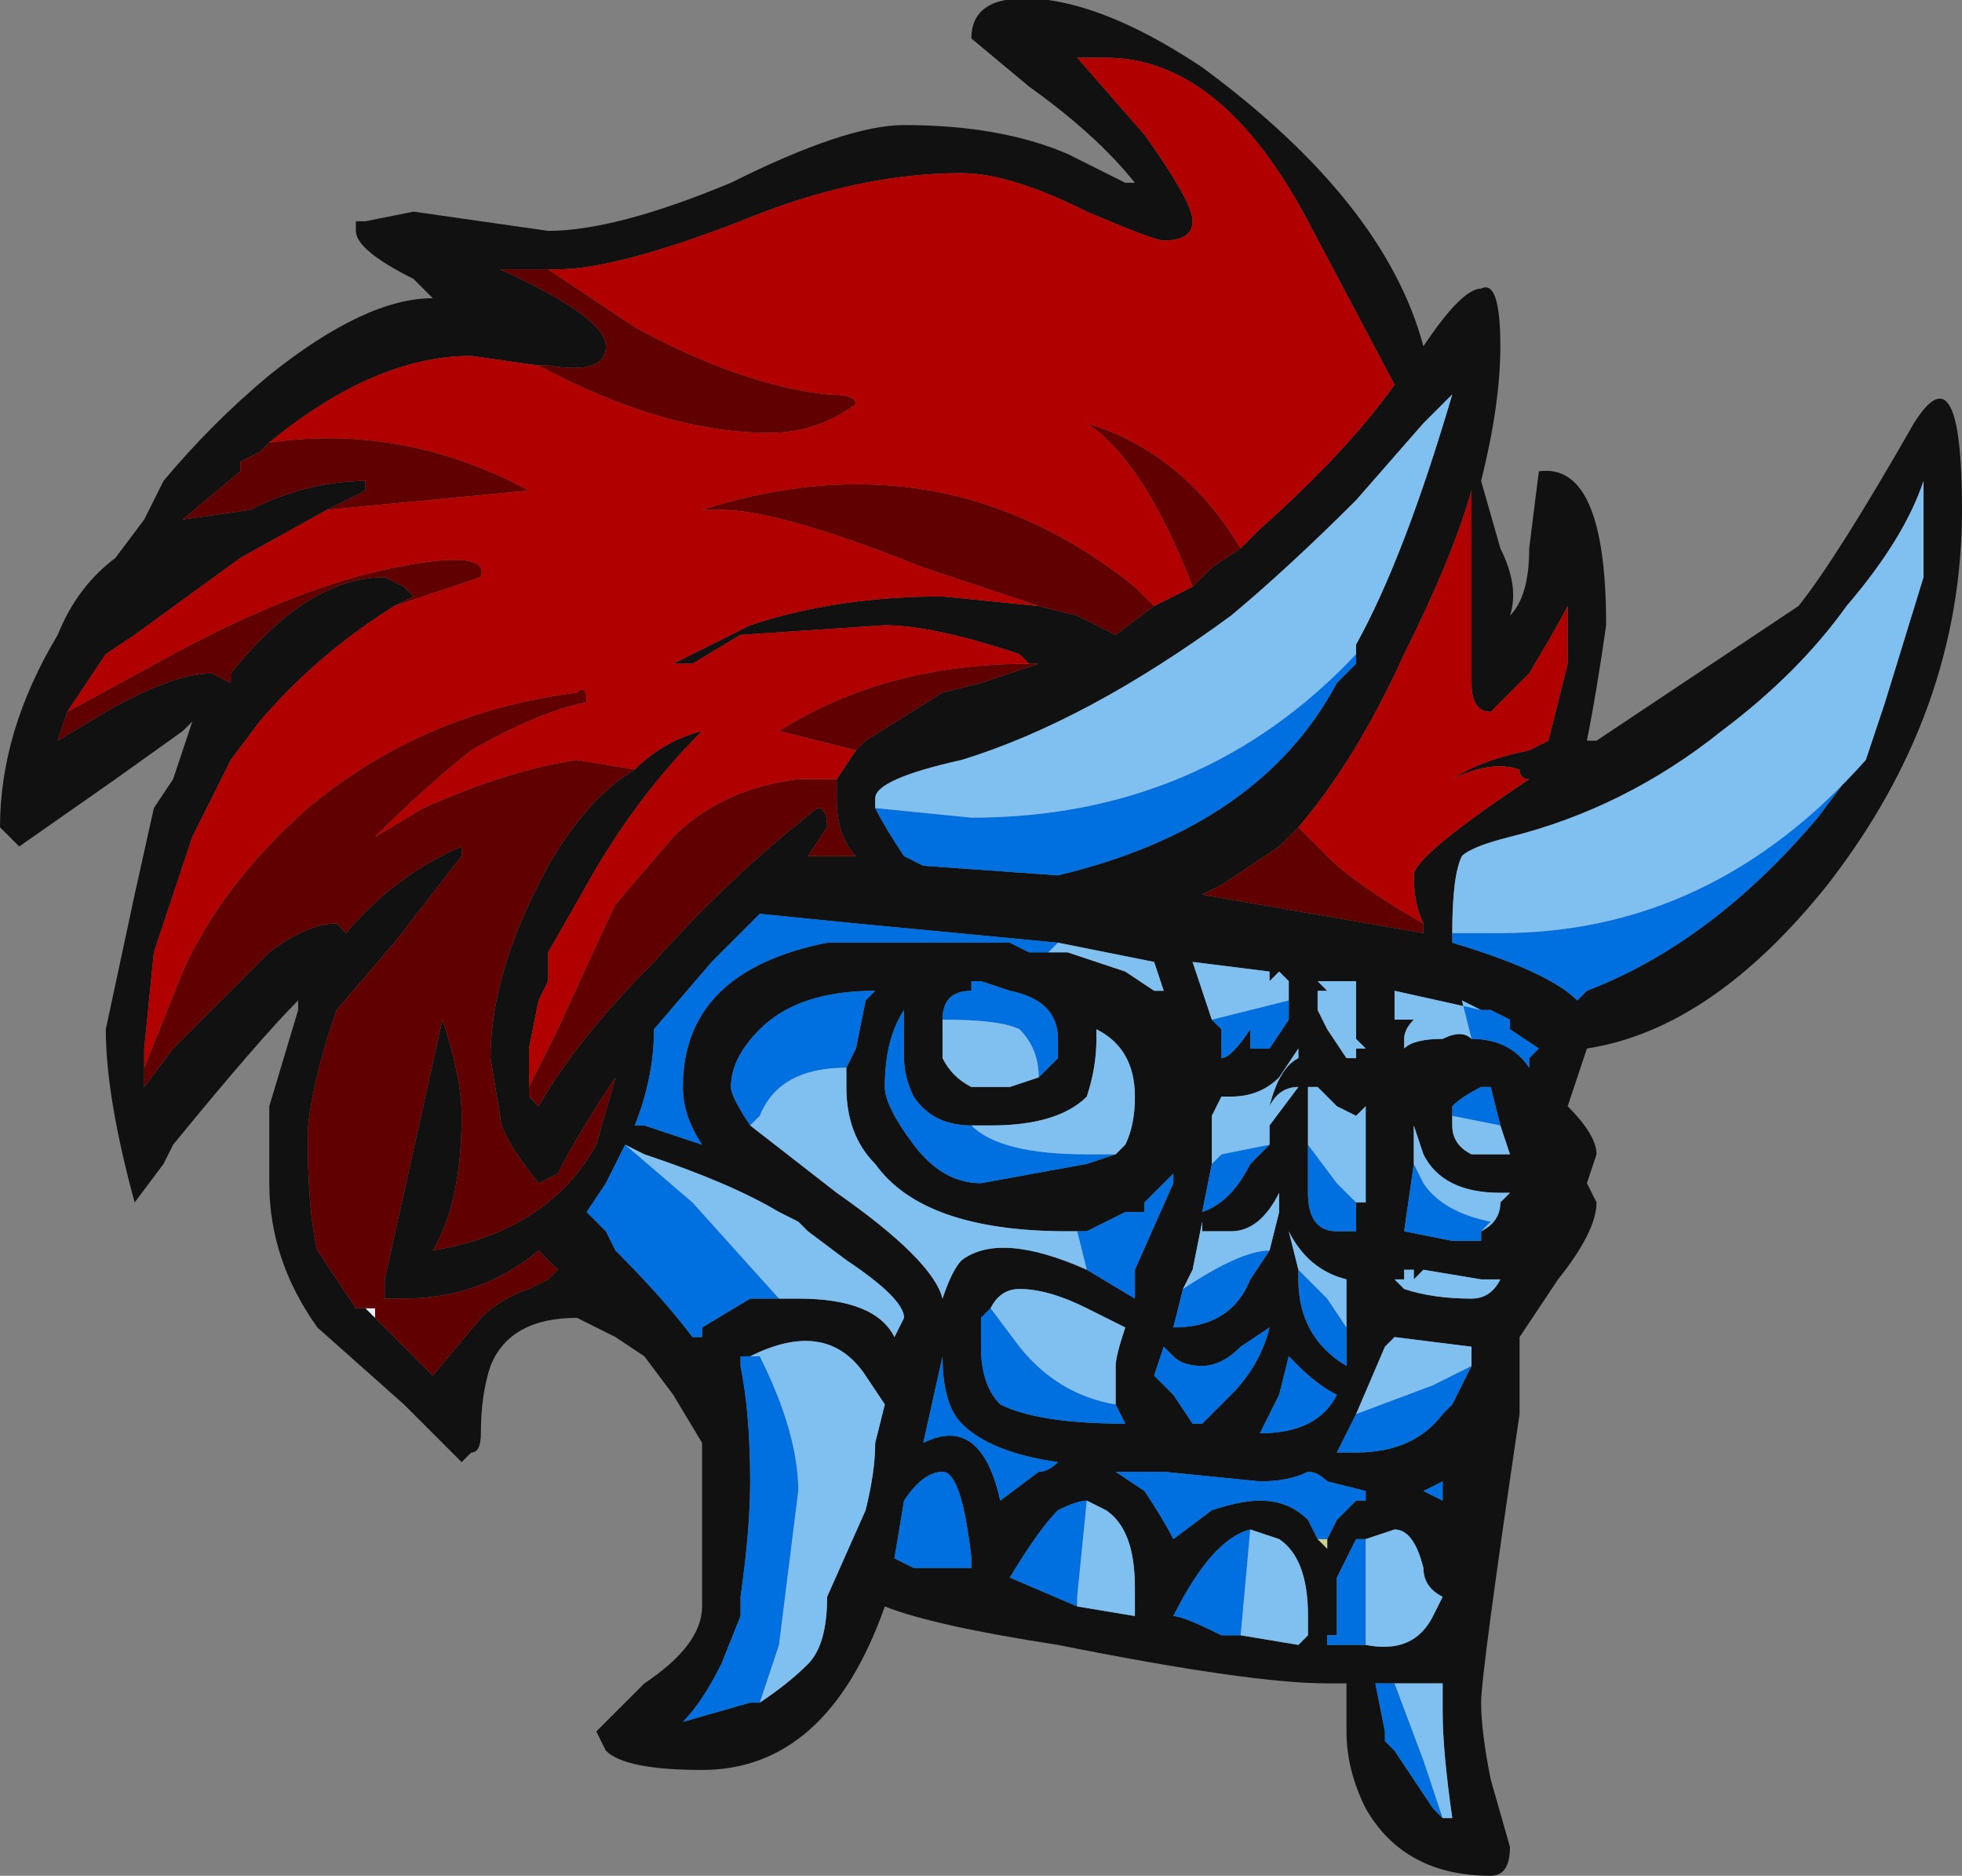 <?xml version="1.0" encoding="UTF-8" standalone="no"?>
<svg xmlns:ffdec="https://www.free-decompiler.com/flash" xmlns:xlink="http://www.w3.org/1999/xlink" ffdec:objectType="frame" height="68.25px" width="71.4px" xmlns="http://www.w3.org/2000/svg">
  <rect width="100%" height="100%" fill="#808080" stroke="none"/>
  <g transform="matrix(1.0, 0.0, 0.0, 1.0, 32.9, 33.95)">
    <use ffdec:characterId="2172" height="9.75" transform="matrix(7.0, 0.0, 0.0, 7.0, -32.9, -33.95)" width="10.2" xlink:href="#shape0"/>
  </g>
  <defs>
    <g id="shape0" transform="matrix(1.0, 0.0, 0.0, 1.0, 4.7, 4.85)">
      <path d="M1.75 -2.0 L1.85 -2.1 Q2.3 -2.5 2.55 -2.85 L2.1 -3.7 Q1.65 -4.55 1.05 -4.55 L0.9 -4.55 1.25 -4.15 Q1.5 -3.8 1.5 -3.7 1.5 -3.6 1.35 -3.6 1.3 -3.6 0.95 -3.75 0.55 -3.95 0.3 -3.95 -0.25 -3.95 -0.85 -3.7 -1.5 -3.45 -1.8 -3.45 L-1.85 -3.45 -2.1 -3.45 Q-1.55 -3.2 -1.55 -3.05 -1.55 -2.9 -1.85 -2.95 L-1.9 -2.95 -2.25 -3.0 Q-2.75 -3.0 -3.3 -2.55 L-3.35 -2.5 -3.45 -2.45 -3.45 -2.4 -3.75 -2.15 -3.4 -2.2 Q-3.4 -2.25 -3.4 -2.2 -3.1 -2.35 -2.8 -2.35 L-2.8 -2.3 -3.0 -2.2 -3.45 -1.95 -4.0 -1.55 -4.15 -1.45 -4.35 -1.15 -4.4 -1.0 -4.15 -1.15 Q-3.8 -1.35 -3.6 -1.35 L-3.5 -1.3 -3.5 -1.35 Q-3.1 -1.85 -2.7 -1.85 L-2.6 -1.8 -2.55 -1.75 -2.65 -1.7 Q-3.05 -1.45 -3.35 -1.1 L-3.5 -0.9 -3.7 -0.5 -3.9 0.1 -3.95 0.6 -3.95 0.7 -3.95 0.8 -3.8 0.6 -3.3 0.1 Q-3.1 -0.05 -2.95 -0.05 L-2.9 0.0 Q-2.65 -0.3 -2.3 -0.45 L-2.3 -0.4 -2.65 0.05 -2.95 0.4 -3.0 0.55 Q-3.1 0.9 -3.1 1.05 -3.1 1.45 -3.05 1.65 L-2.85 1.95 -2.8 1.95 -2.75 2.0 -2.45 2.3 -2.2 2.0 Q-2.1 1.9 -1.95 1.85 L-1.85 1.8 -1.8 1.75 -1.9 1.65 Q-2.2 1.9 -2.6 1.9 L-2.7 1.9 -2.7 1.8 -2.4 0.45 Q-2.3 0.75 -2.3 0.95 -2.3 1.4 -2.45 1.65 -1.85 1.55 -1.6 1.1 L-1.5 0.75 Q-1.7 1.05 -1.8 1.25 L-1.9 1.3 Q-2.1 1.05 -2.1 0.95 L-2.15 0.65 Q-2.15 0.2 -1.85 -0.35 -1.65 -0.7 -1.4 -0.85 -1.25 -1.0 -1.05 -1.05 -1.4 -0.7 -1.65 -0.25 L-1.85 0.1 -1.85 0.25 -1.9 0.35 -1.95 0.6 -1.95 0.8 -1.95 0.85 -1.9 0.9 Q-1.7 0.55 -1.3 0.15 -0.9 -0.3 -0.45 -0.65 -0.4 -0.65 -0.4 -0.55 L-0.5 -0.4 -0.25 -0.4 Q-0.35 -0.5 -0.35 -0.7 L-0.35 -0.8 -0.25 -0.95 -0.2 -1.0 0.2 -1.25 0.4 -1.3 0.7 -1.4 0.65 -1.4 0.6 -1.45 Q0.15 -1.6 -0.1 -1.6 L-0.85 -1.55 -1.1 -1.4 -1.2 -1.4 Q-1.1 -1.45 -0.8 -1.6 -0.35 -1.75 0.2 -1.75 L0.7 -1.7 0.9 -1.65 1.1 -1.55 1.3 -1.7 1.5 -1.8 1.6 -1.9 1.75 -2.0 M1.2 -3.9 Q1.0 -4.15 0.65 -4.4 L0.35 -4.65 Q0.35 -4.9 0.75 -4.85 1.1 -4.8 1.55 -4.5 2.5 -3.8 2.7 -3.05 2.9 -3.35 3.0 -3.35 3.1 -3.4 3.1 -3.05 3.1 -2.75 3.0 -2.35 L3.1 -2.0 Q3.2 -1.8 3.15 -1.65 3.25 -1.75 3.25 -2.0 L3.3 -2.4 Q3.65 -2.45 3.65 -1.6 3.6 -1.25 3.55 -1.0 L3.6 -1.0 Q4.5 -1.6 4.65 -1.7 4.85 -1.95 5.25 -2.65 5.5 -3.05 5.5 -2.2 5.5 -1.15 4.8 -0.25 4.2 0.5 3.55 0.6 L3.45 0.9 Q3.6 1.05 3.6 1.15 L3.55 1.3 3.6 1.4 Q3.6 1.55 3.4 1.8 L3.2 2.1 3.2 2.5 Q3.0 3.85 3.0 4.0 3.0 4.15 3.05 4.4 L3.15 4.75 Q3.15 4.9 3.05 4.9 2.6 4.9 2.4 4.55 2.3 4.35 2.3 4.15 L2.3 3.9 2.2 3.9 Q1.8 3.9 0.8 3.7 0.15 3.6 -0.1 3.5 -0.4 4.35 -1.05 4.35 -1.45 4.35 -1.55 4.25 L-1.6 4.15 -1.35 3.9 Q-1.05 3.7 -1.05 3.5 L-1.05 2.65 -1.2 2.4 -1.35 2.2 -1.5 2.1 -1.7 2.0 Q-2.05 2.0 -2.15 2.25 -2.2 2.4 -2.2 2.6 -2.2 2.7 -2.25 2.7 L-2.3 2.75 -2.6 2.45 -3.05 2.05 Q-3.3 1.7 -3.3 1.3 L-3.3 0.9 -3.15 0.4 -3.15 0.35 Q-3.35 0.55 -3.8 1.1 L-3.85 1.2 -4.0 1.4 Q-4.15 0.85 -4.15 0.5 L-4.0 -0.2 -3.9 -0.65 -3.8 -0.8 -3.7 -1.1 -3.75 -1.05 -4.1 -0.8 -4.6 -0.45 -4.7 -0.55 Q-4.7 -1.05 -4.4 -1.55 -4.3 -1.8 -4.1 -1.95 L-3.95 -2.15 -3.85 -2.35 Q-3.6 -2.65 -3.3 -2.9 -2.8 -3.3 -2.45 -3.3 L-2.55 -3.4 Q-2.85 -3.55 -2.85 -3.65 L-2.85 -3.7 -2.8 -3.7 -2.55 -3.75 -1.85 -3.65 Q-1.5 -3.65 -0.9 -3.9 -0.3 -4.2 0.0 -4.2 0.5 -4.2 0.85 -4.05 L1.15 -3.9 1.2 -3.9 M2.35 -1.5 Q2.6 -1.95 2.85 -2.8 L2.7 -2.65 2.35 -2.25 Q2.0 -1.9 1.7 -1.65 0.95 -1.1 0.3 -0.9 -0.15 -0.8 -0.15 -0.7 L-0.15 -0.65 Q-0.1 -0.55 0.0 -0.4 L0.1 -0.35 0.8 -0.3 Q1.85 -0.55 2.25 -1.3 L2.35 -1.4 2.35 -1.5 M2.05 -0.55 L1.95 -0.45 1.65 -0.25 1.55 -0.2 2.7 0.0 2.7 -0.05 Q2.65 -0.15 2.65 -0.3 2.65 -0.4 3.25 -0.8 3.2 -0.8 3.2 -0.85 3.05 -0.9 2.85 -0.8 3.0 -0.9 3.25 -0.95 L3.35 -1.0 3.45 -1.4 3.45 -1.7 Q3.4 -1.6 3.25 -1.35 L3.05 -1.15 Q2.95 -1.15 2.95 -1.3 L2.95 -2.3 Q2.85 -1.95 2.6 -1.45 2.35 -0.9 2.05 -0.55 M5.0 -0.9 L5.1 -1.2 5.3 -1.85 5.3 -2.35 Q5.2 -2.05 4.9 -1.7 4.65 -1.35 4.25 -1.05 3.75 -0.65 3.15 -0.5 2.95 -0.45 2.9 -0.4 2.85 -0.3 2.85 0.0 L2.85 0.05 Q3.35 0.2 3.5 0.35 L3.55 0.3 Q4.2 0.05 4.75 -0.6 L4.9 -0.8 5.0 -0.9 M2.95 0.55 Q3.15 0.55 3.25 0.7 L3.25 0.65 3.3 0.6 3.15 0.5 3.15 0.45 3.05 0.4 3.0 0.4 2.55 0.3 2.55 0.45 2.65 0.45 Q2.6 0.5 2.6 0.55 L2.6 0.6 Q2.65 0.55 2.8 0.55 2.9 0.5 2.95 0.55 M3.1 1.0 L3.05 0.8 3.0 0.8 Q2.9 0.85 2.85 0.9 L2.85 0.95 2.85 1.0 Q2.85 1.1 2.95 1.15 L3.15 1.15 3.1 1.0 M2.65 1.2 L2.6 1.55 2.85 1.6 3.0 1.6 3.0 1.55 Q3.1 1.5 3.1 1.4 L3.15 1.35 3.1 1.35 Q2.8 1.35 2.7 1.15 L2.65 1.0 2.65 1.2 M3.15 1.8 L3.0 1.8 2.7 1.75 2.65 1.8 2.65 1.75 2.6 1.75 2.6 1.8 2.55 1.8 2.6 1.85 Q2.75 1.9 2.95 1.9 3.05 1.9 3.1 1.8 L3.15 1.8 M2.95 2.25 L2.95 2.15 2.55 2.1 2.5 2.15 2.35 2.5 2.25 2.7 2.35 2.7 Q2.65 2.7 2.8 2.5 L2.85 2.45 2.95 2.25 M2.35 0.25 L2.15 0.25 2.2 0.3 2.15 0.3 2.15 0.4 2.2 0.5 2.3 0.65 2.35 0.65 2.35 0.6 2.4 0.6 2.35 0.55 2.35 0.25 M2.0 0.35 L2.0 0.25 1.95 0.2 1.9 0.25 1.9 0.2 1.5 0.15 1.6 0.45 1.65 0.5 1.65 0.65 Q1.7 0.65 1.8 0.5 L1.8 0.6 1.9 0.6 2.0 0.45 2.0 0.35 M1.9 1.1 L1.9 1.0 2.05 0.8 Q1.95 0.8 1.9 0.9 1.95 0.7 2.05 0.65 L2.05 0.6 1.95 0.75 Q1.85 0.85 1.7 0.85 L1.65 0.85 1.6 0.95 1.6 1.2 1.55 1.45 Q1.7 1.4 1.8 1.2 L1.9 1.1 M2.35 1.4 L2.4 1.4 2.4 0.9 2.35 0.95 2.25 0.9 2.15 0.8 2.1 0.8 2.1 1.1 2.1 1.35 Q2.1 1.55 2.25 1.55 L2.35 1.55 2.35 1.4 M1.9 1.65 L1.95 1.45 1.95 1.35 Q1.85 1.55 1.7 1.55 L1.55 1.55 1.55 1.5 1.5 1.75 1.45 1.85 1.4 2.05 Q1.7 2.05 1.8 1.8 L1.9 1.65 M2.3 2.05 L2.3 1.8 Q2.1 1.75 2.0 1.55 L2.05 1.75 2.05 1.8 Q2.05 2.1 2.3 2.25 L2.3 2.05 M2.3 1.55 L2.3 1.55 M0.75 0.1 L0.85 0.1 1.15 0.2 1.3 0.3 1.35 0.3 1.3 0.15 0.8 0.05 -0.25 -0.05 -0.75 -0.1 -1.0 0.15 -1.3 0.5 Q-1.3 0.75 -1.4 1.0 L-1.35 1.0 -1.05 1.1 Q-1.15 0.95 -1.15 0.8 -1.15 0.2 -0.4 0.05 L0.55 0.05 0.65 0.1 0.75 0.1 M-1.45 1.1 L-1.4 1.0 -1.45 1.1 -1.55 1.3 -1.65 1.45 -1.55 1.55 -1.5 1.65 Q-1.25 1.9 -1.1 2.1 L-1.05 2.1 -1.05 2.05 -0.8 1.9 -0.65 1.9 -0.55 1.9 Q-0.15 1.9 -0.05 2.1 L0.0 2.0 Q0.0 1.9 -0.3 1.7 L-0.5 1.55 -0.55 1.5 -0.65 1.45 Q-0.9 1.3 -1.35 1.15 L-1.45 1.1 M0.7 0.75 L0.8 0.65 0.8 0.55 Q0.8 0.35 0.55 0.3 L0.4 0.25 0.35 0.25 0.35 0.3 Q0.2 0.3 0.2 0.45 L0.2 0.65 Q0.25 0.75 0.35 0.8 L0.55 0.8 0.7 0.75 M1.1 1.15 L1.15 1.1 Q1.2 1.0 1.2 0.85 1.2 0.6 1.0 0.5 L1.0 0.55 Q1.0 0.7 0.95 0.85 0.8 1.0 0.45 1.0 L0.35 1.0 Q0.15 1.0 0.05 0.85 0.0 0.75 0.0 0.65 0.0 0.5 0.0 0.4 -0.1 0.55 -0.1 0.8 -0.1 0.9 0.05 1.1 0.2 1.3 0.4 1.3 L0.95 1.2 1.1 1.15 M0.95 1.75 L1.2 1.9 1.2 1.75 1.4 1.3 1.4 1.25 1.25 1.4 1.25 1.45 1.15 1.45 0.95 1.55 0.85 1.55 Q0.1 1.55 -0.15 1.2 -0.3 1.05 -0.3 0.8 L-0.3 0.7 -0.25 0.6 -0.2 0.35 -0.15 0.3 Q-0.55 0.3 -0.75 0.5 -0.9 0.65 -0.9 0.8 -0.9 0.85 -0.8 1.0 L-0.35 1.35 Q0.15 1.7 0.2 1.9 0.25 1.75 0.3 1.7 0.5 1.55 0.95 1.75 M1.35 2.15 L1.3 2.3 1.4 2.4 1.5 2.55 1.55 2.55 1.7 2.4 Q1.85 2.25 1.9 2.05 L1.75 2.15 Q1.65 2.25 1.55 2.25 1.45 2.25 1.4 2.2 L1.35 2.15 M1.1 2.45 L1.1 2.25 Q1.1 2.2 1.15 2.05 L0.95 1.95 Q0.75 1.85 0.6 1.85 0.5 1.85 0.45 1.95 L0.4 2.0 0.4 2.15 Q0.4 2.35 0.5 2.45 0.7 2.55 1.15 2.55 L1.1 2.45 M0.1 2.65 Q0.4 2.5 0.5 2.95 L0.7 2.8 Q0.75 2.8 0.8 2.75 0.45 2.7 0.3 2.55 0.2 2.45 0.2 2.2 L0.1 2.65 M0.35 3.3 L0.35 3.25 Q0.3 2.8 0.2 2.8 0.1 2.8 0.0 2.95 L-0.05 3.25 0.05 3.3 0.35 3.3 M2.2 3.15 L2.25 3.05 2.35 2.95 2.4 2.95 2.4 2.9 2.2 2.85 Q2.15 2.8 2.1 2.8 2.0 2.85 1.85 2.85 L1.35 2.8 1.1 2.8 1.25 2.9 Q1.35 3.05 1.4 3.15 L1.6 3.0 Q1.75 2.95 1.85 2.95 2.0 2.95 2.1 3.05 L2.15 3.15 2.2 3.2 2.2 3.15 M0.95 2.95 Q0.9 2.95 0.8 3.0 0.7 3.1 0.55 3.35 L0.9 3.5 1.2 3.55 1.2 3.4 Q1.2 3.1 1.05 3.0 L0.95 2.95 M2.0 2.2 L1.95 2.4 1.85 2.6 Q2.15 2.6 2.25 2.4 2.15 2.35 2.05 2.25 L2.0 2.2 M1.75 3.65 L2.05 3.7 2.1 3.65 2.1 3.55 Q2.1 3.25 1.95 3.15 L1.8 3.1 Q1.6 3.15 1.4 3.55 1.45 3.55 1.65 3.65 L1.75 3.65 M2.7 2.9 L2.8 2.95 2.8 2.85 2.7 2.9 M2.4 3.15 L2.35 3.15 2.25 3.35 2.25 3.65 2.2 3.65 2.2 3.7 2.4 3.7 Q2.65 3.75 2.75 3.55 L2.8 3.45 Q2.7 3.4 2.7 3.3 2.65 3.1 2.55 3.1 L2.4 3.15 M2.8 4.6 L2.85 4.6 Q2.8 4.25 2.8 4.05 L2.8 3.9 2.55 3.9 2.45 3.9 2.5 4.15 2.5 4.2 2.55 4.25 2.75 4.55 2.8 4.6 M-0.75 4.0 Q-0.6 3.9 -0.5 3.8 -0.4 3.7 -0.4 3.45 L-0.2 3.0 Q-0.15 2.8 -0.15 2.65 L-0.1 2.45 -0.2 2.3 Q-0.4 2.0 -0.8 2.2 L-0.85 2.2 -0.85 2.25 Q-0.8 2.5 -0.8 2.85 -0.8 3.1 -0.85 3.45 L-0.85 3.55 -0.95 3.8 Q-1.05 4.0 -1.15 4.1 L-0.8 4.0 -0.75 4.0" fill="#111111" fill-rule="evenodd" stroke="none"/>
      <path d="M-2.8 1.95 L-2.75 1.95 -2.75 2.0 -2.8 1.95" fill="#edeff7" fill-rule="evenodd" stroke="none"/>
      <path d="M-1.85 0.25 L-1.9 0.35 -1.85 0.25" fill="#aeb4c7" fill-rule="evenodd" stroke="none"/>
      <path d="M-1.4 1.0 L-1.45 1.1 -1.4 1.0 M2.15 3.15 L2.2 3.15 2.2 3.2 2.15 3.15" fill="#cece8d" fill-rule="evenodd" stroke="none"/>
      <path d="M-1.85 -3.45 L-1.4 -3.15 Q-0.85 -2.85 -0.4 -2.8 -0.25 -2.8 -0.25 -2.75 -0.45 -2.6 -0.7 -2.6 -1.25 -2.6 -1.9 -2.95 L-1.85 -2.95 Q-1.55 -2.9 -1.55 -3.05 -1.55 -3.2 -2.1 -3.45 L-1.85 -3.45 M-3.3 -2.55 Q-2.6 -2.65 -1.95 -2.3 L-3.0 -2.2 -2.8 -2.3 -2.8 -2.35 Q-3.1 -2.35 -3.4 -2.2 -3.4 -2.25 -3.4 -2.2 L-3.75 -2.15 -3.45 -2.4 -3.45 -2.45 -3.35 -2.5 -3.3 -2.55 M-4.35 -1.15 L-3.8 -1.45 Q-3.15 -1.8 -2.65 -1.9 -2.15 -2.0 -2.2 -1.85 L-2.65 -1.7 -2.55 -1.75 -2.6 -1.8 -2.7 -1.85 Q-3.1 -1.85 -3.5 -1.35 L-3.5 -1.3 -3.6 -1.35 Q-3.8 -1.35 -4.15 -1.15 L-4.4 -1.0 -4.35 -1.15 M-3.95 0.7 L-3.75 0.2 Q-3.55 -0.25 -3.1 -0.65 -2.5 -1.15 -1.7 -1.25 -1.65 -1.3 -1.65 -1.2 -1.9 -1.15 -2.25 -0.95 -2.5 -0.75 -2.75 -0.5 L-2.5 -0.65 Q-2.05 -0.85 -1.7 -0.9 L-1.4 -0.85 Q-1.65 -0.7 -1.85 -0.35 -2.15 0.2 -2.15 0.65 L-2.1 0.95 Q-2.1 1.05 -1.9 1.3 L-1.8 1.25 Q-1.7 1.05 -1.5 0.75 L-1.6 1.1 Q-1.85 1.55 -2.45 1.65 -2.3 1.4 -2.3 0.95 -2.3 0.75 -2.4 0.45 L-2.7 1.8 -2.7 1.9 -2.6 1.9 Q-2.2 1.9 -1.9 1.65 L-1.8 1.75 -1.85 1.8 -1.95 1.85 Q-2.1 1.9 -2.2 2.0 L-2.45 2.3 -2.75 2.0 -2.75 1.95 -2.8 1.95 -2.85 1.95 -3.05 1.65 Q-3.1 1.45 -3.1 1.05 -3.1 0.9 -3.0 0.55 L-2.95 0.4 -2.65 0.05 -2.3 -0.4 -2.3 -0.45 Q-2.65 -0.3 -2.9 0.0 L-2.95 -0.05 Q-3.1 -0.05 -3.3 0.1 L-3.8 0.6 -3.95 0.8 -3.95 0.7 M-1.95 0.8 L-1.8 0.5 Q-1.55 -0.05 -1.5 -0.15 L-1.2 -0.5 Q-0.95 -0.75 -0.55 -0.8 L-0.35 -0.8 -0.35 -0.7 Q-0.35 -0.5 -0.25 -0.4 L-0.5 -0.4 -0.4 -0.55 Q-0.4 -0.65 -0.45 -0.65 -0.9 -0.3 -1.3 0.15 -1.7 0.55 -1.9 0.9 L-1.95 0.85 -1.95 0.8 M-0.25 -0.95 L-0.65 -1.05 Q-0.1 -1.4 0.65 -1.4 L0.7 -1.4 0.4 -1.3 0.2 -1.25 -0.2 -1.0 -0.25 -0.95 M0.7 -1.7 L0.1 -1.9 Q-0.65 -2.2 -0.95 -2.2 L-1.05 -2.2 Q0.2 -2.6 1.2 -1.8 L1.3 -1.7 1.1 -1.55 0.9 -1.65 0.7 -1.7 M1.5 -1.8 Q1.25 -2.45 0.95 -2.65 1.45 -2.5 1.75 -2.0 L1.6 -1.9 1.5 -1.8 M2.7 -0.05 L2.7 0.0 1.55 -0.2 1.65 -0.25 1.95 -0.45 2.05 -0.55 2.2 -0.4 Q2.35 -0.25 2.7 -0.05" fill="#600000" fill-rule="evenodd" stroke="none"/>
      <path d="M-1.85 -3.45 L-1.8 -3.45 Q-1.5 -3.45 -0.85 -3.7 -0.25 -3.95 0.3 -3.95 0.55 -3.95 0.95 -3.75 1.3 -3.6 1.35 -3.6 1.5 -3.6 1.5 -3.7 1.5 -3.8 1.25 -4.15 L0.9 -4.55 1.05 -4.55 Q1.65 -4.55 2.1 -3.7 L2.55 -2.85 Q2.3 -2.5 1.85 -2.1 L1.75 -2.0 Q1.45 -2.5 0.95 -2.65 1.25 -2.45 1.5 -1.8 L1.3 -1.7 1.2 -1.8 Q0.2 -2.6 -1.05 -2.2 L-0.95 -2.2 Q-0.65 -2.2 0.1 -1.9 L0.7 -1.7 0.2 -1.75 Q-0.35 -1.75 -0.8 -1.6 -1.1 -1.45 -1.2 -1.4 L-1.1 -1.4 -0.85 -1.55 -0.1 -1.6 Q0.15 -1.6 0.6 -1.45 L0.65 -1.4 Q-0.1 -1.4 -0.65 -1.05 L-0.25 -0.95 -0.35 -0.8 -0.55 -0.8 Q-0.95 -0.75 -1.2 -0.5 L-1.5 -0.15 Q-1.55 -0.05 -1.8 0.5 L-1.95 0.8 -1.95 0.6 -1.9 0.35 -1.85 0.25 -1.85 0.1 -1.65 -0.25 Q-1.4 -0.7 -1.05 -1.05 -1.25 -1.0 -1.4 -0.85 L-1.7 -0.9 Q-2.05 -0.85 -2.5 -0.65 L-2.75 -0.5 Q-2.5 -0.75 -2.25 -0.95 -1.9 -1.15 -1.65 -1.2 -1.65 -1.3 -1.7 -1.25 -2.5 -1.15 -3.1 -0.65 -3.55 -0.25 -3.75 0.2 L-3.95 0.7 -3.95 0.6 -3.9 0.1 -3.7 -0.5 -3.5 -0.9 -3.35 -1.1 Q-3.05 -1.45 -2.65 -1.7 L-2.2 -1.85 Q-2.15 -2.0 -2.65 -1.9 -3.15 -1.8 -3.8 -1.45 L-4.35 -1.15 -4.15 -1.45 -4.0 -1.55 -3.45 -1.95 -3.0 -2.2 -1.95 -2.3 Q-2.6 -2.65 -3.3 -2.55 -2.75 -3.0 -2.25 -3.0 L-1.9 -2.95 Q-1.25 -2.6 -0.7 -2.6 -0.45 -2.6 -0.25 -2.75 -0.25 -2.8 -0.4 -2.8 -0.85 -2.85 -1.4 -3.15 L-1.85 -3.45 M2.05 -0.55 Q2.35 -0.9 2.6 -1.45 2.85 -1.95 2.95 -2.3 L2.95 -1.3 Q2.95 -1.15 3.05 -1.15 L3.25 -1.35 Q3.4 -1.6 3.45 -1.7 L3.45 -1.4 3.35 -1.0 3.25 -0.95 Q3.0 -0.9 2.85 -0.8 3.05 -0.9 3.2 -0.85 3.2 -0.8 3.25 -0.8 2.65 -0.4 2.65 -0.3 2.65 -0.15 2.7 -0.05 2.35 -0.25 2.2 -0.4 L2.05 -0.55" fill="#b00000" fill-rule="evenodd" stroke="none"/>
      <path d="M-0.15 -0.65 L0.35 -0.6 Q1.55 -0.6 2.35 -1.45 L2.35 -1.5 2.35 -1.4 2.25 -1.3 Q1.85 -0.55 0.8 -0.3 L0.1 -0.35 0.0 -0.4 Q-0.1 -0.55 -0.15 -0.65 M2.85 0.0 L3.1 0.0 Q4.2 0.0 5.0 -0.9 L4.9 -0.8 4.75 -0.6 Q4.2 0.05 3.55 0.3 L3.5 0.35 Q3.35 0.2 2.85 0.05 L2.85 0.0 M2.95 0.55 L2.9 0.35 3.0 0.4 3.05 0.4 3.15 0.45 3.15 0.5 3.3 0.6 3.25 0.65 3.25 0.7 Q3.15 0.55 2.95 0.55 M2.85 0.95 L2.85 0.9 Q2.9 0.85 3.0 0.8 L3.05 0.8 3.1 1.0 2.85 0.95 M3.0 1.55 L3.0 1.6 2.85 1.6 2.6 1.55 2.65 1.2 2.7 1.3 Q2.8 1.45 3.05 1.5 L3.0 1.55 M2.35 2.5 L2.75 2.35 2.95 2.25 2.85 2.45 2.8 2.5 Q2.65 2.7 2.35 2.7 L2.25 2.7 2.35 2.5 M2.0 0.35 L2.0 0.45 1.9 0.6 1.8 0.6 1.8 0.5 Q1.7 0.65 1.65 0.65 L1.65 0.5 1.6 0.45 2.0 0.35 M1.6 1.2 L1.65 1.15 1.9 1.1 1.8 1.2 Q1.7 1.4 1.55 1.45 L1.6 1.2 M2.1 1.1 L2.25 1.3 2.35 1.4 2.35 1.55 2.25 1.55 Q2.1 1.55 2.1 1.35 L2.1 1.1 M1.45 1.85 Q1.75 1.65 1.9 1.65 L1.8 1.8 Q1.7 2.05 1.4 2.05 L1.45 1.85 M2.05 1.75 Q2.1 1.8 2.2 1.9 L2.3 2.05 2.3 2.25 Q2.05 2.1 2.05 1.8 L2.05 1.75 M2.3 1.55 L2.3 1.55 M0.8 0.05 L0.75 0.1 0.65 0.1 0.55 0.05 -0.4 0.05 Q-1.15 0.2 -1.15 0.8 -1.15 0.95 -1.05 1.1 L-1.35 1.0 -1.4 1.0 Q-1.3 0.75 -1.3 0.5 L-1.0 0.15 -0.75 -0.1 -0.25 -0.05 0.8 0.05 M-0.65 1.9 L-0.8 1.9 -1.05 2.05 -1.05 2.1 -1.1 2.1 Q-1.25 1.9 -1.5 1.65 L-1.55 1.55 -1.65 1.45 -1.55 1.3 -1.45 1.1 -1.1 1.4 -0.65 1.9 M0.2 0.45 Q0.2 0.3 0.35 0.3 L0.35 0.25 0.4 0.25 0.55 0.3 Q0.8 0.35 0.8 0.55 L0.8 0.65 0.7 0.75 Q0.7 0.6 0.6 0.5 0.5 0.45 0.2 0.45 M0.35 1.0 Q0.5 1.15 0.95 1.15 L1.1 1.15 0.95 1.2 0.4 1.3 Q0.2 1.3 0.05 1.1 -0.1 0.9 -0.1 0.8 -0.1 0.55 0.0 0.4 0.0 0.5 0.0 0.65 0.0 0.75 0.05 0.85 0.15 1.0 0.35 1.0 M0.95 1.55 L1.15 1.45 1.25 1.45 1.25 1.4 1.4 1.25 1.4 1.3 1.2 1.75 1.2 1.9 0.95 1.75 0.9 1.55 0.95 1.55 M-0.8 1.0 Q-0.9 0.85 -0.9 0.8 -0.9 0.65 -0.75 0.5 -0.55 0.3 -0.15 0.3 L-0.2 0.35 -0.25 0.6 -0.3 0.7 Q-0.65 0.7 -0.75 0.95 L-0.8 1.0 M1.35 2.15 L1.4 2.2 Q1.45 2.25 1.55 2.25 1.65 2.25 1.75 2.15 L1.9 2.05 Q1.85 2.25 1.7 2.4 L1.55 2.55 1.5 2.55 1.4 2.4 1.3 2.3 1.35 2.15 M0.45 1.95 L0.6 2.15 Q0.8 2.4 1.1 2.45 L1.15 2.55 Q0.7 2.55 0.5 2.45 0.4 2.35 0.4 2.15 L0.4 2.0 0.45 1.95 M2.15 3.15 L2.1 3.05 Q2.0 2.95 1.85 2.95 1.75 2.95 1.6 3.0 L1.4 3.15 Q1.35 3.05 1.25 2.9 L1.1 2.8 1.35 2.8 1.85 2.85 Q2.0 2.85 2.1 2.8 2.15 2.8 2.2 2.85 L2.4 2.9 2.4 2.95 2.35 2.95 2.25 3.05 2.2 3.15 2.15 3.15 M0.35 3.3 L0.05 3.3 -0.05 3.25 0.0 2.95 Q0.1 2.8 0.2 2.8 0.3 2.8 0.35 3.25 L0.35 3.3 M0.1 2.65 L0.2 2.2 Q0.2 2.45 0.3 2.55 0.45 2.7 0.8 2.75 0.75 2.8 0.7 2.8 L0.5 2.95 Q0.4 2.5 0.1 2.65 M0.9 3.5 L0.55 3.35 Q0.7 3.1 0.8 3.0 0.9 2.95 0.95 2.95 L0.9 3.45 0.9 3.5 M2.0 2.2 L2.05 2.25 Q2.15 2.35 2.25 2.4 2.15 2.6 1.85 2.6 L1.95 2.4 2.0 2.2 M1.8 3.1 L1.75 3.65 1.65 3.65 Q1.45 3.55 1.4 3.55 1.6 3.15 1.8 3.1 M2.4 3.7 L2.2 3.7 2.2 3.65 2.25 3.65 2.25 3.35 2.35 3.15 2.4 3.15 2.4 3.7 M2.7 2.9 L2.8 2.85 2.8 2.95 2.7 2.9 M2.55 3.9 L2.7 4.3 2.8 4.6 2.75 4.55 2.55 4.25 2.5 4.2 2.5 4.15 2.45 3.9 2.55 3.9 M-0.8 2.2 L-0.75 2.2 Q-0.55 2.6 -0.55 2.9 L-0.65 3.7 -0.75 4.0 -0.8 4.0 -1.15 4.1 Q-1.05 4.0 -0.95 3.8 L-0.85 3.55 -0.85 3.45 Q-0.8 3.1 -0.8 2.85 -0.8 2.5 -0.85 2.25 L-0.85 2.2 -0.8 2.2" fill="#0070e0" fill-rule="evenodd" stroke="none"/>
      <path d="M-0.15 -0.65 L-0.15 -0.7 Q-0.15 -0.8 0.3 -0.9 0.95 -1.1 1.7 -1.65 2.0 -1.9 2.35 -2.25 L2.7 -2.65 2.85 -2.8 Q2.6 -1.95 2.35 -1.5 L2.35 -1.45 Q1.55 -0.6 0.35 -0.6 L-0.15 -0.65 M2.85 0.0 Q2.85 -0.3 2.9 -0.4 2.95 -0.45 3.15 -0.5 3.75 -0.65 4.25 -1.05 4.65 -1.35 4.9 -1.7 5.2 -2.05 5.3 -2.35 L5.3 -1.85 5.1 -1.2 5.0 -0.9 Q4.2 0.0 3.1 0.0 L2.85 0.0 M3.0 0.4 L2.9 0.35 2.95 0.55 Q2.9 0.5 2.8 0.55 2.65 0.55 2.6 0.6 L2.6 0.55 Q2.6 0.5 2.65 0.45 L2.55 0.45 2.55 0.3 3.0 0.4 M2.85 0.95 L3.1 1.0 3.15 1.15 2.95 1.15 Q2.85 1.1 2.85 1.0 L2.85 0.95 M2.65 1.2 L2.65 1.0 2.7 1.15 Q2.8 1.35 3.1 1.35 L3.15 1.35 3.1 1.4 Q3.1 1.5 3.0 1.55 L3.05 1.5 Q2.8 1.45 2.7 1.3 L2.65 1.2 M3.15 1.8 L3.1 1.8 Q3.05 1.9 2.95 1.9 2.75 1.9 2.6 1.85 L2.55 1.8 2.6 1.8 2.6 1.75 2.65 1.75 2.65 1.8 2.7 1.75 3.0 1.8 3.15 1.8 M2.35 2.5 L2.5 2.15 2.55 2.1 2.95 2.15 2.95 2.25 2.75 2.35 2.35 2.5 M2.35 0.25 L2.35 0.55 2.4 0.6 2.35 0.6 2.35 0.65 2.3 0.65 2.2 0.5 2.15 0.4 2.15 0.3 2.2 0.3 2.15 0.25 2.35 0.25 M1.6 0.45 L1.5 0.15 1.9 0.2 1.9 0.25 1.95 0.2 2.0 0.25 2.0 0.35 1.6 0.45 M1.6 1.2 L1.6 0.95 1.65 0.85 1.7 0.85 Q1.85 0.85 1.95 0.75 L2.05 0.6 2.05 0.65 Q1.95 0.7 1.9 0.9 1.95 0.8 2.05 0.8 L1.9 1.0 1.9 1.1 1.65 1.15 1.6 1.2 M2.1 1.1 L2.1 0.8 2.15 0.8 2.25 0.9 2.35 0.95 2.4 0.9 2.4 1.4 2.35 1.4 2.25 1.3 2.1 1.1 M1.45 1.85 L1.5 1.75 1.55 1.5 1.55 1.55 1.7 1.55 Q1.85 1.55 1.95 1.35 L1.95 1.45 1.9 1.65 Q1.75 1.65 1.45 1.85 M2.05 1.75 L2.0 1.55 Q2.1 1.75 2.3 1.8 L2.3 2.05 2.2 1.9 Q2.1 1.8 2.05 1.75 M0.8 0.05 L1.3 0.15 1.35 0.3 1.3 0.3 1.15 0.2 0.85 0.1 0.75 0.1 0.8 0.05 M-1.45 1.1 L-1.35 1.15 Q-0.9 1.3 -0.65 1.45 L-0.55 1.5 -0.5 1.55 -0.3 1.7 Q0.0 1.9 0.0 2.0 L-0.05 2.1 Q-0.15 1.9 -0.55 1.9 L-0.65 1.9 -1.1 1.4 -1.45 1.1 M0.2 0.45 Q0.5 0.45 0.6 0.5 0.7 0.6 0.7 0.75 L0.55 0.8 0.35 0.8 Q0.25 0.75 0.2 0.65 L0.2 0.45 M0.35 1.0 L0.45 1.0 Q0.8 1.0 0.95 0.85 1.0 0.7 1.0 0.55 L1.0 0.5 Q1.2 0.6 1.2 0.85 1.2 1.0 1.15 1.1 L1.1 1.15 0.95 1.15 Q0.5 1.15 0.35 1.0 M0.95 1.55 L0.9 1.55 0.95 1.75 Q0.5 1.55 0.3 1.7 0.25 1.75 0.2 1.9 0.15 1.7 -0.35 1.35 L-0.8 1.0 -0.75 0.95 Q-0.65 0.7 -0.3 0.7 L-0.3 0.8 Q-0.3 1.05 -0.15 1.2 0.1 1.55 0.85 1.55 L0.95 1.55 M0.45 1.95 Q0.5 1.85 0.6 1.85 0.75 1.85 0.95 1.95 L1.15 2.05 Q1.1 2.2 1.1 2.25 L1.1 2.45 Q0.8 2.4 0.6 2.15 L0.45 1.95 M0.95 2.95 L1.05 3.0 Q1.2 3.1 1.2 3.4 L1.2 3.55 0.9 3.5 0.9 3.45 0.95 2.95 M1.8 3.1 L1.95 3.15 Q2.1 3.25 2.1 3.55 L2.1 3.65 2.05 3.7 1.75 3.65 1.8 3.1 M2.4 3.7 L2.4 3.15 2.55 3.1 Q2.65 3.1 2.7 3.3 2.7 3.4 2.8 3.45 L2.75 3.55 Q2.65 3.75 2.4 3.7 M2.55 3.9 L2.8 3.9 2.8 4.05 Q2.8 4.25 2.85 4.6 L2.8 4.6 2.7 4.3 2.55 3.9 M-0.8 2.2 Q-0.4 2.0 -0.2 2.3 L-0.1 2.45 -0.15 2.65 Q-0.15 2.8 -0.2 3.0 L-0.4 3.45 Q-0.4 3.7 -0.5 3.8 -0.6 3.9 -0.75 4.0 L-0.65 3.7 -0.55 2.9 Q-0.55 2.6 -0.75 2.2 L-0.8 2.2" fill="#80c0f0" fill-rule="evenodd" stroke="none"/>
    </g>
  </defs>
</svg>
